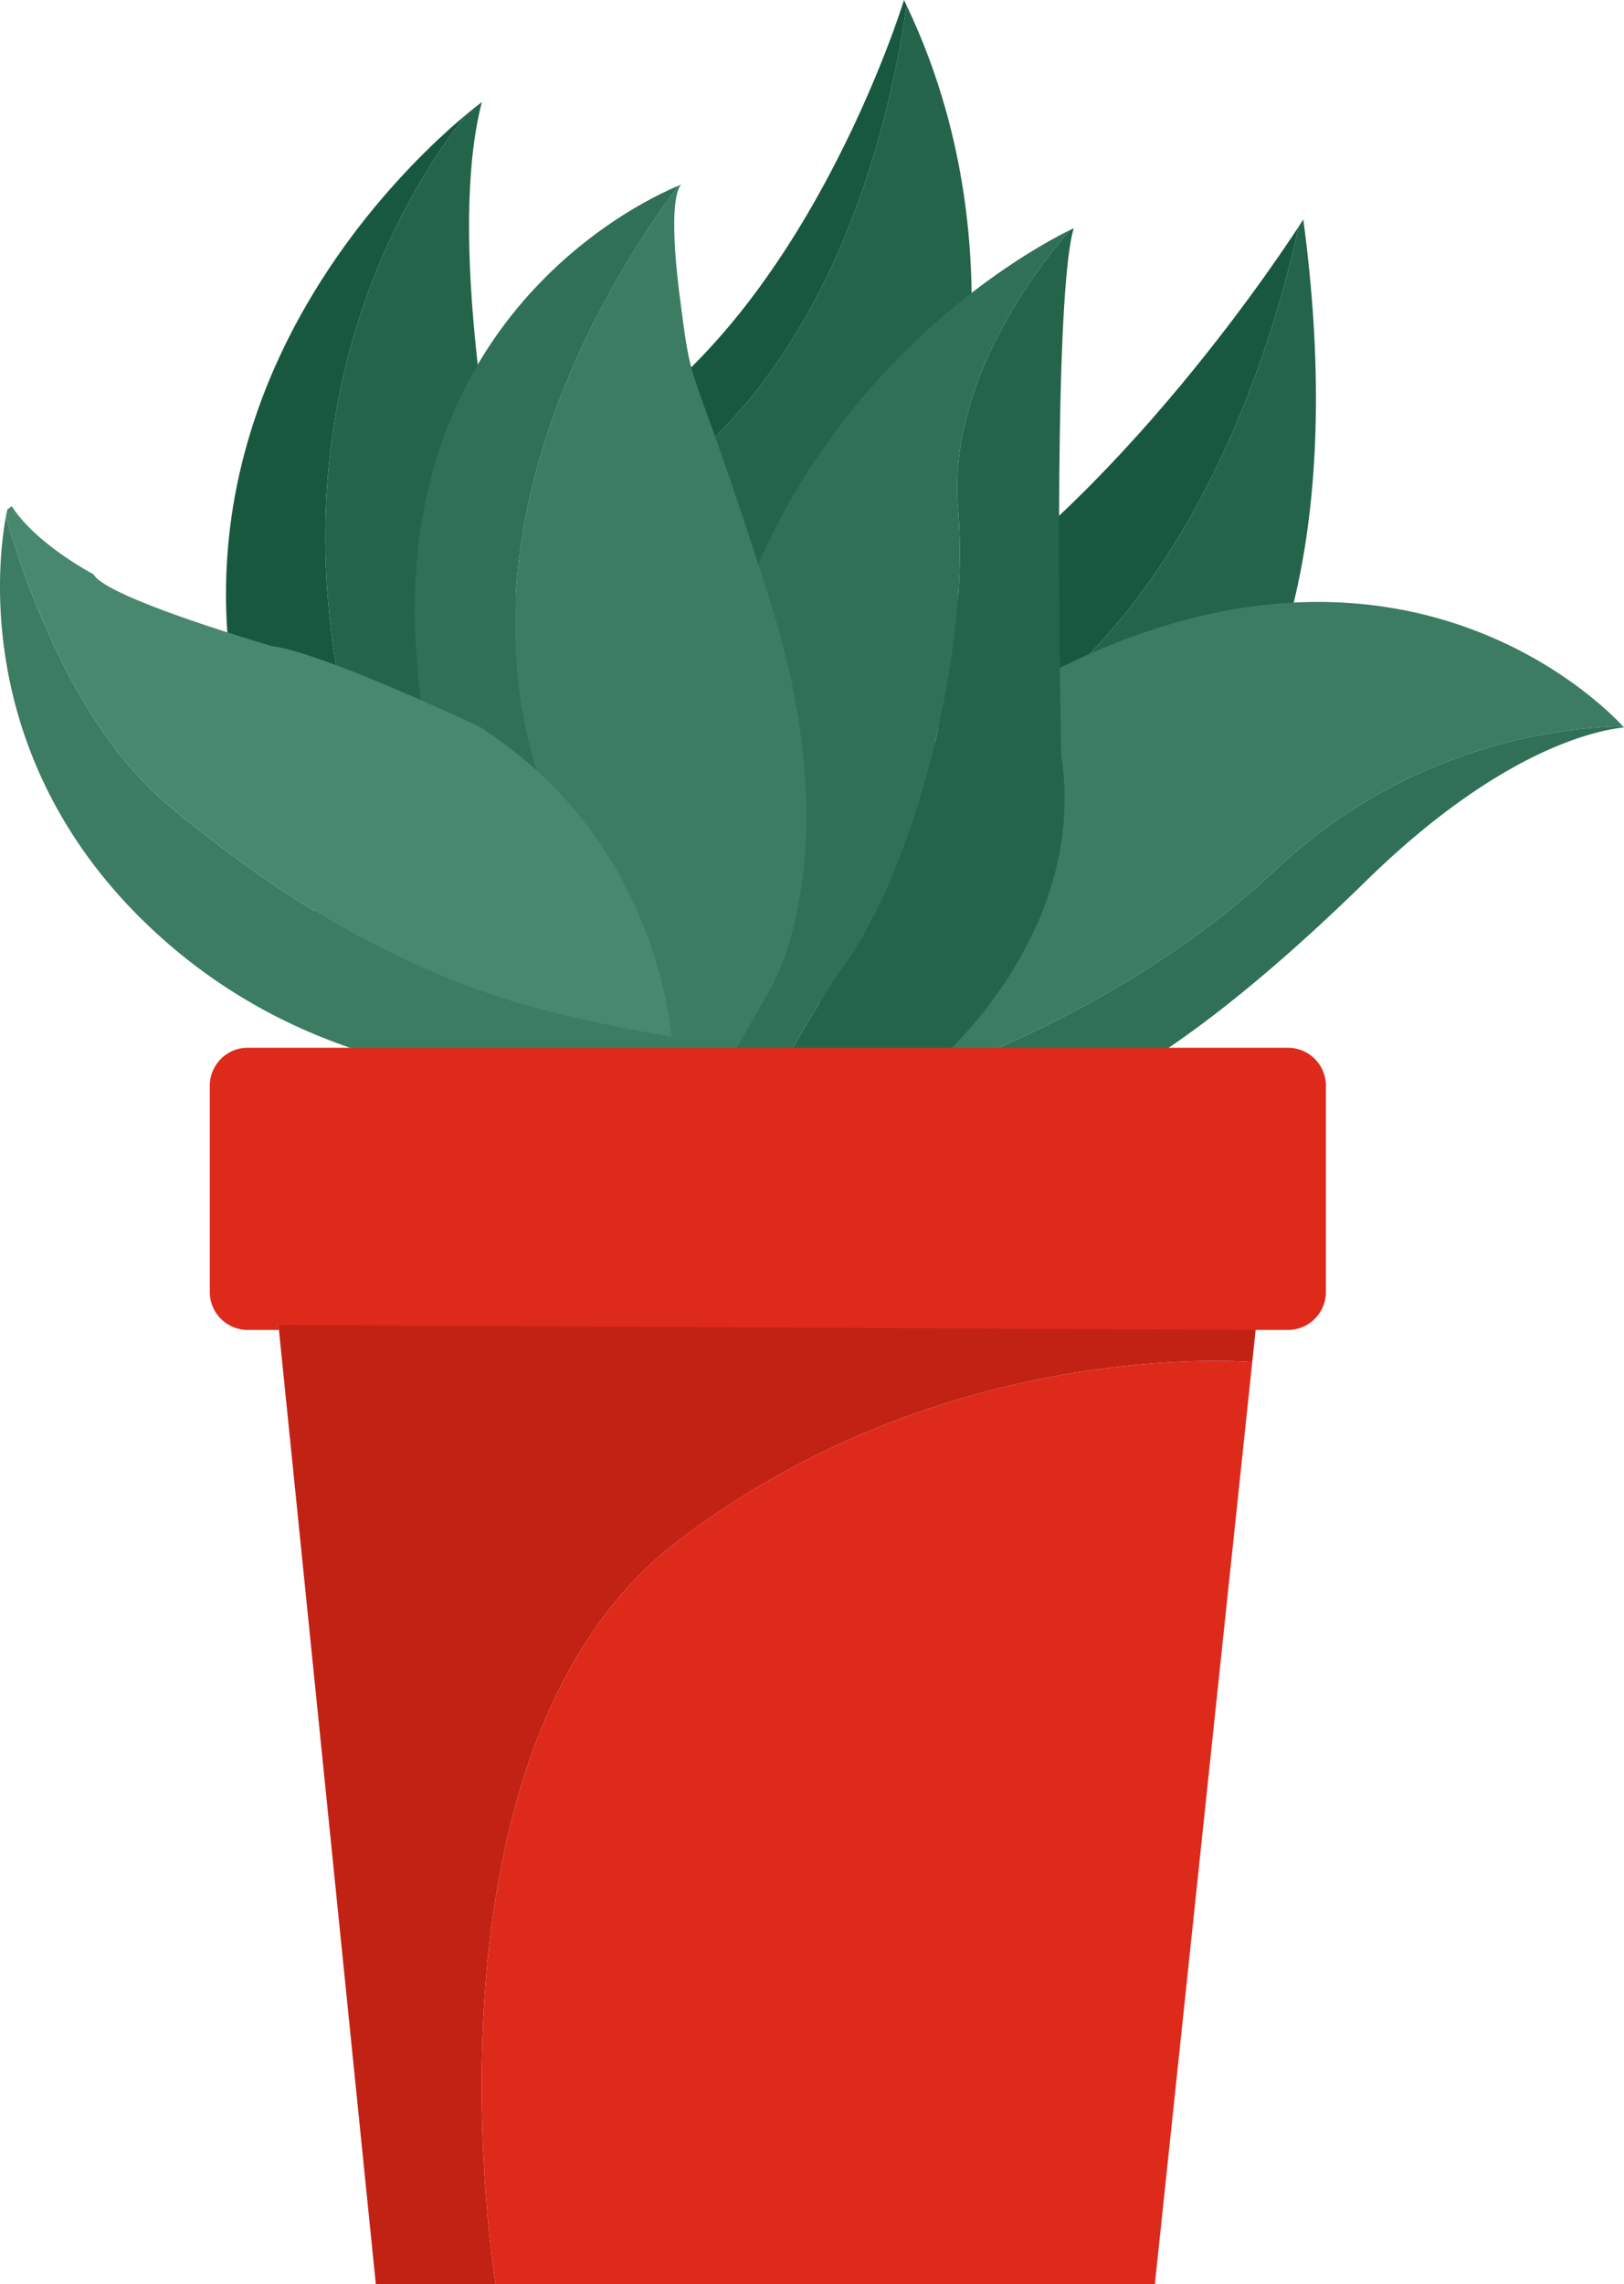 <svg id="Layer_1" data-name="Layer 1" xmlns="http://www.w3.org/2000/svg" viewBox="0 0 355.604 500"><defs><style>.cls-1{fill:#24644b;}.cls-2{fill:#18583f;}.cls-3{fill:#c22214;}.cls-4{fill:#de2a1b;}.cls-5{fill:#3c7c63;}.cls-6{fill:#307057;}.cls-7{fill:#48886f;}</style></defs><title>plant-bot</title><path class="cls-1" d="M287.978,121.192l-39.734,21.512s-36.403-9.37-45.946-23.301C262.914,99.556,278.718,29.887,282.692,1.154,311.369,61.273,287.978,121.192,287.978,121.192Z" transform="translate(-84.198 0)"/><path class="cls-2" d="M282.692,1.154c-3.973,28.733-19.777,98.402-80.394,118.249-4.602-6.724-2.958-14.505,12.051-22.811C260.454,71.079,282.146,0,282.146,0,282.332.387,282.519.767,282.692,1.154Z" transform="translate(-84.198 0)"/><path class="cls-3" d="M359.488,287.861c-.117,1.092-.235,2.184-.346,3.275q-.373,3.514-.739,7.028c-8.838-.608-70.077-3.089-125.435,38.905C173.138,382.449,192.736,500,192.736,500H166.491L145.276,291.137l-.111-1.092Z" transform="translate(-84.198 0)"/><path class="cls-4" d="M358.403,298.165c-.062.532-.117,1.071-.173,1.603Q347.657,399.887,337.078,500H192.736s-19.598-117.551,40.232-162.93C288.326,295.076,349.564,297.557,358.403,298.165Z" transform="translate(-84.198 0)"/><path class="cls-1" d="M222.151,227.2s-10.006,12.632-16.861,20.005l-6.834-5.314c-78.307-117.06-29.099-195.505-12.058-216.913,2.087-1.734,3.31-2.626,3.31-2.626C175.127,78.85,222.151,227.2,222.151,227.2Z" transform="translate(-84.198 0)"/><path class="cls-2" d="M205.29,247.206c-3.02,3.248-5.431,5.48-6.102,5.141-2.191-1.092-28.436-26.238-28.436-26.238C87.187,116.746,168.507,39.842,186.398,24.978c-17.041,21.408-66.249,99.853,12.058,216.913Z" transform="translate(-84.198 0)"/><path class="cls-1" d="M356.725,159.01s-29.051,1.762-54.515,1.016c44.938-28.298,61.557-88.189,66.318-110.357.691-1.064,1.05-1.638,1.05-1.638C380.234,127.319,356.725,159.01,356.725,159.01Z" transform="translate(-84.198 0)"/><path class="cls-2" d="M368.528,49.668C363.767,71.837,347.147,131.728,302.21,160.025c-28.539-.836-52.566-4.816-26.128-17.967C321.552,119.448,361.597,60.269,368.528,49.668Z" transform="translate(-84.198 0)"/><path class="cls-5" d="M439.546,158.957a115.715,115.715,0,0,0-76.082,31.497c-23.06,21.733-51.122,35.353-69.559,42.685-25.713-6.627-71.217-26.197-.422-73.67C381.438,100.496,434.136,153.125,439.546,158.957Z" transform="translate(-84.198 0)"/><path class="cls-6" d="M439.802,159.234c-6.385.677-27.406,5.12-56.65,33.77-35.36,34.627-54.204,43.023-54.204,43.023H308.065a132.289,132.289,0,0,1-14.159-2.889c18.437-7.332,46.499-20.952,69.559-42.685a115.715,115.715,0,0,1,76.082-31.497C439.65,159.068,439.733,159.158,439.802,159.234Z" transform="translate(-84.198 0)"/><path class="cls-6" d="M293.979,111.384c2.916,34.261-11.298,82.737-26.238,101.692,0,0-6.406,9.757-11.409,18.955H241.488C215.899,103.942,308.863,55.045,318.51,50.346,310.473,59.598,291.677,84.351,293.979,111.384Z" transform="translate(-84.198 0)"/><path class="cls-1" d="M316.582,165.326c6.012,38.822-26.791,66.705-26.791,66.705H256.331c5.003-9.198,11.409-18.955,11.409-18.955,14.94-18.955,29.154-67.43,26.238-101.692-2.301-27.033,16.495-51.786,24.531-61.038.525-.256.802-.38.802-.38C314.392,66.364,316.582,165.326,316.582,165.326Z" transform="translate(-84.198 0)"/><path class="cls-5" d="M252.697,216.813,239.643,239.728a21.967,21.967,0,0,1-10.946,5.279c-7.214-17.538-16.764-42.92-26.964-75.944-17.366-56.229,17.089-109.839,30.993-128.386.38-.152.615-.242.691-.276-.297.194-3.186,2.626-.339,24.78,2.999,23.322,1.458,9.108,19.618,65.972C270.857,188.011,252.697,216.813,252.697,216.813Z" transform="translate(-84.198 0)"/><path class="cls-6" d="M201.733,169.063c10.2,33.024,19.75,58.406,26.964,75.944-12.328,1.976-32.734-6.862-48.835-73.394-23.391-96.647,45.069-127.736,52.864-130.936C218.822,59.224,184.368,112.834,201.733,169.063Z" transform="translate(-84.198 0)"/><path class="cls-5" d="M231.807,234.522S169.476,248.46,121.09,206.639c-43.466-37.571-37.302-84.402-35.602-93.544,3.531,12.438,14.546,45.649,35.602,63.194,26.238,21.871,50.846,35.54,76.269,43.196a275.409,275.409,0,0,0,33.923,7.401A62.093,62.093,0,0,1,231.807,234.522Z" transform="translate(-84.198 0)"/><path class="cls-7" d="M231.282,226.886a275.409,275.409,0,0,1-33.923-7.401c-25.423-7.657-50.03-21.325-76.269-43.196-21.056-17.545-32.071-50.756-35.602-63.194.193-1.037.332-1.589.332-1.589l.961-.684C92.109,119.155,104.685,125.72,104.685,125.72c2.736,5.19,39.091,15.714,39.091,15.714,11.347,1.506,45.38,17.635,45.38,17.635C221.932,180.097,229.526,212.313,231.282,226.886Z" transform="translate(-84.198 0)"/><path class="cls-4" d="M374.528,237.649v45.193a8.317,8.317,0,0,1-8.292,8.292h-4.561l-2.529-.014-213.977-1.078.111,1.092h-6.855a8.317,8.317,0,0,1-8.292-8.292V237.649a8.317,8.317,0,0,1,8.292-8.292H366.235A8.317,8.317,0,0,1,374.528,237.649Z" transform="translate(-84.198 0)"/></svg>